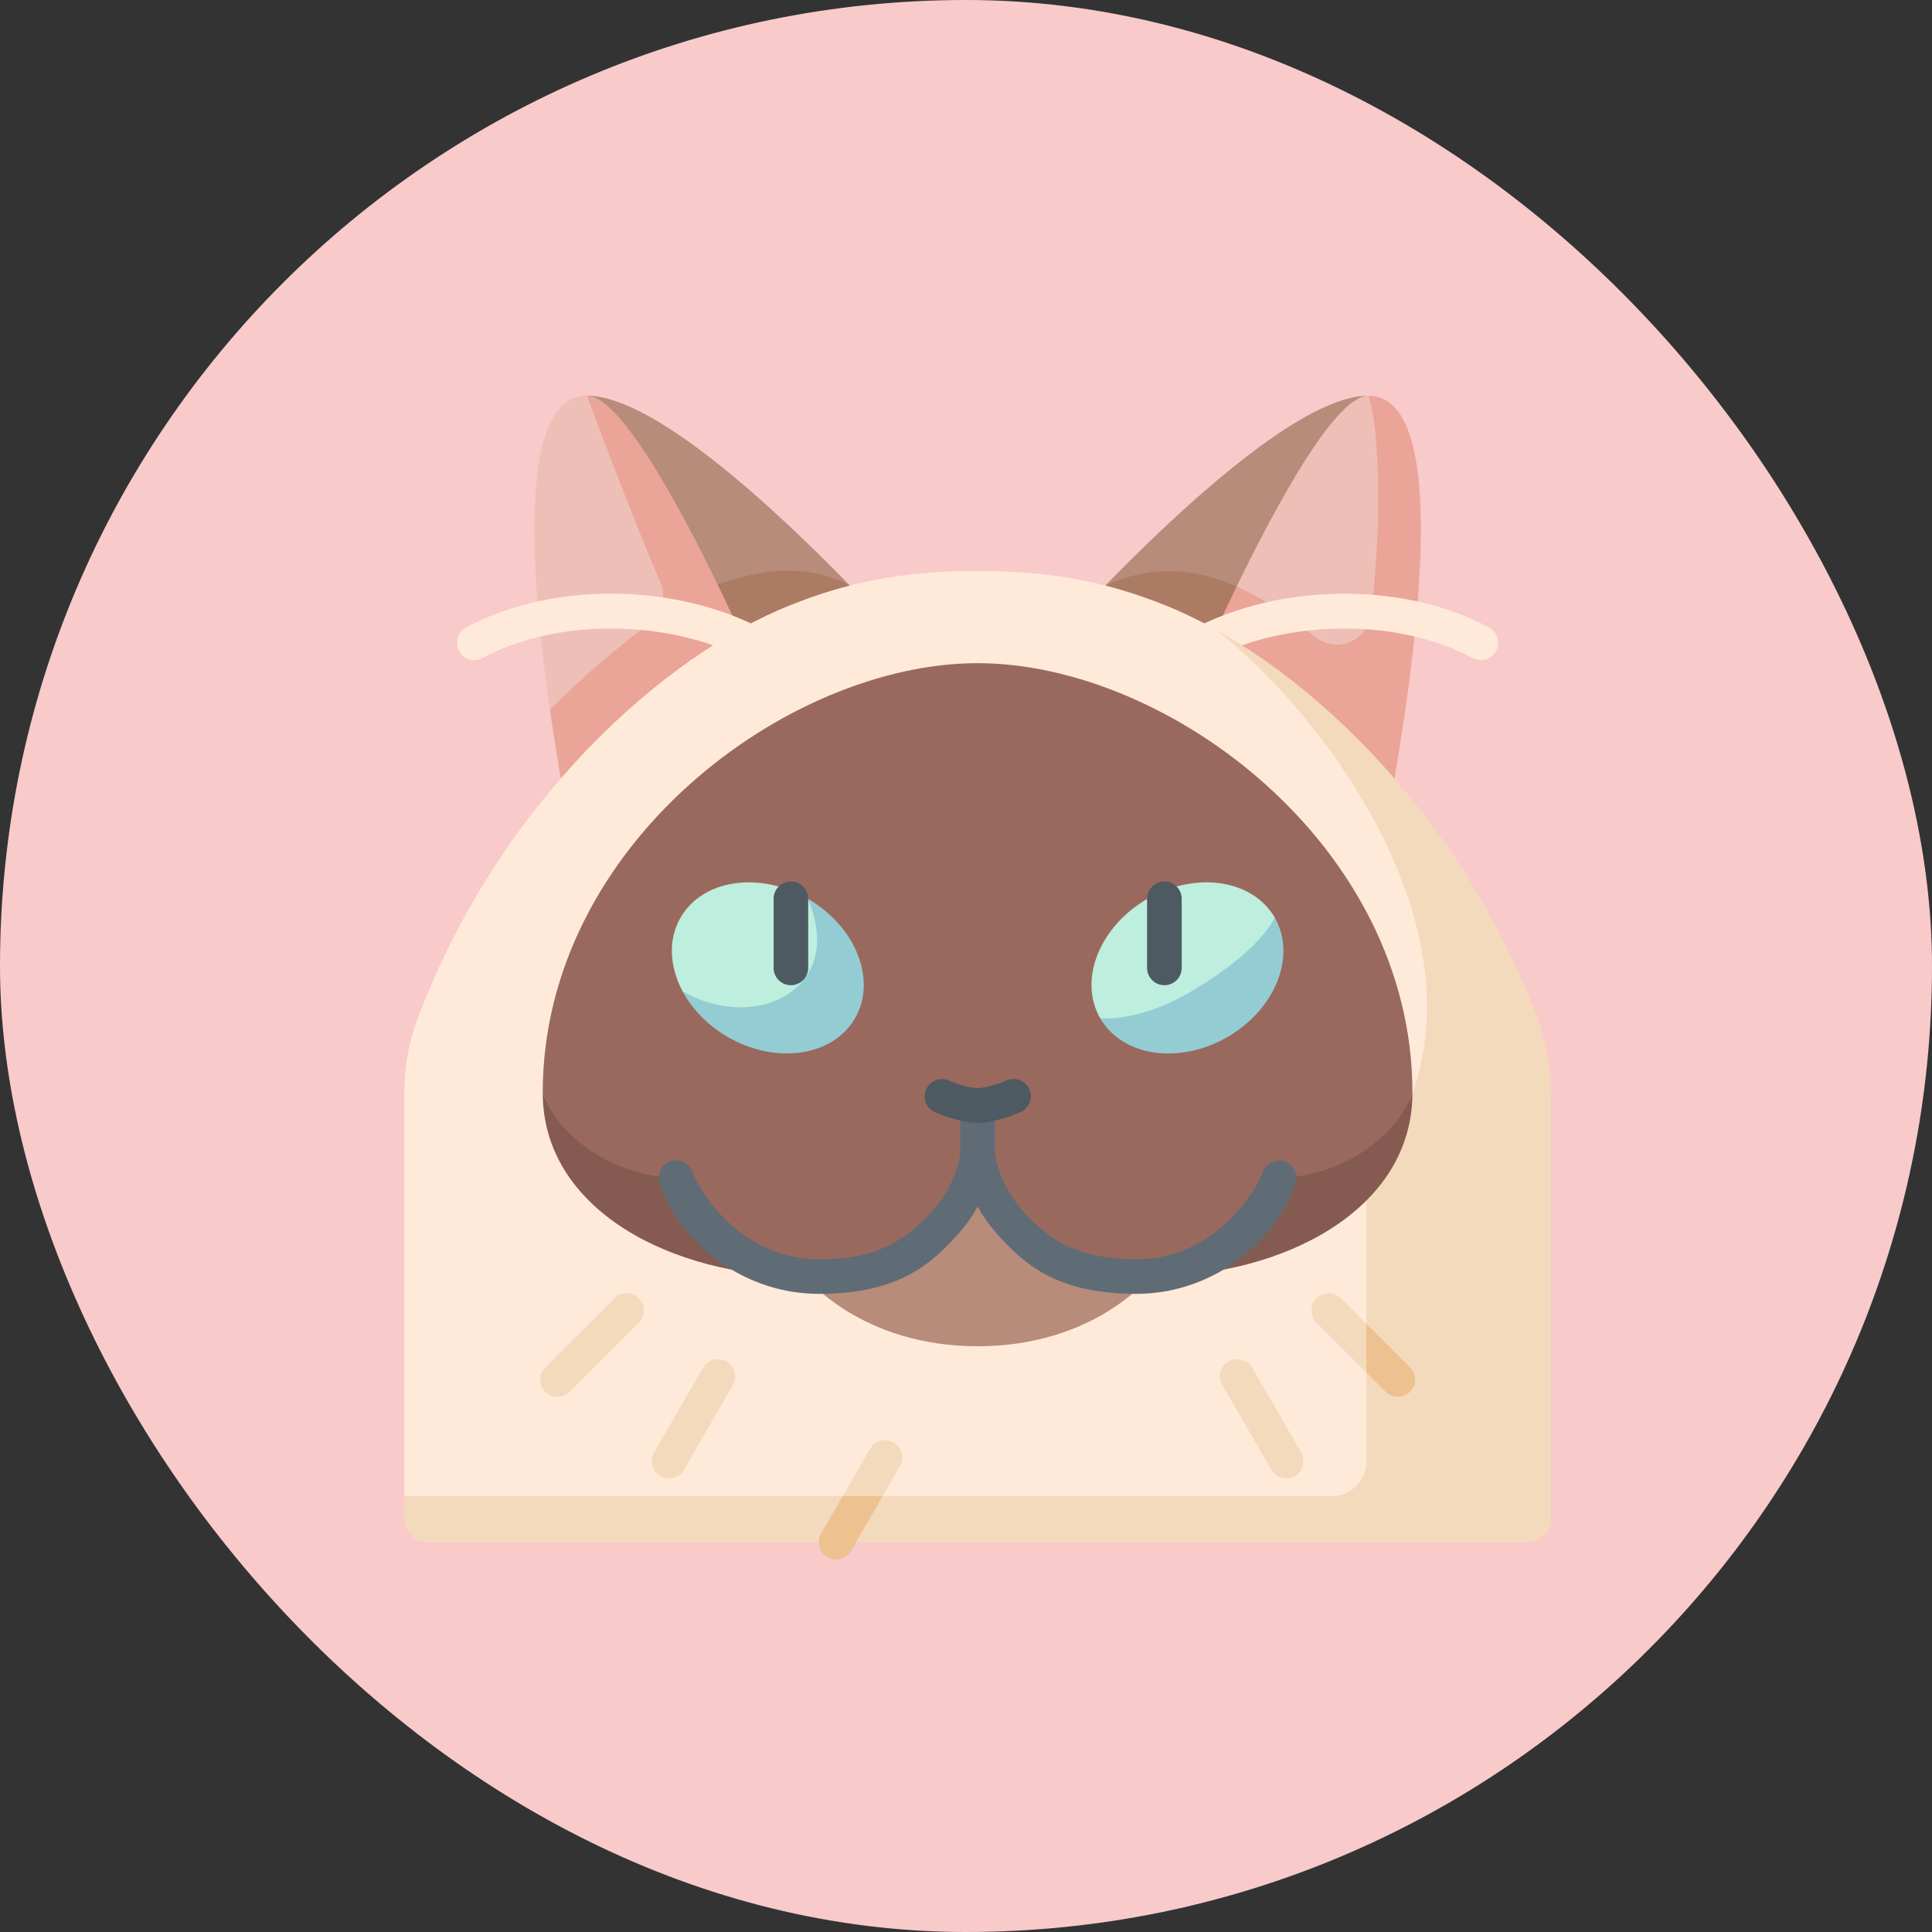 <svg width="83" height="83" viewBox="0 0 83 83" fill="none" xmlns="http://www.w3.org/2000/svg">
<rect x="0" y="0" width="83" height="83" fill="#333333" stroke="none"/>
<rect width="83" height="83" rx="41.5" fill="#F8CACA"/>
<g clip-path="url(#clip0_1_1620)">
<path d="M58.782 17C54.382 17 44.488 28.387 44.488 28.387L58.724 39.418L58.782 17Z" fill="#B78C7A"/>
<path d="M51.653 32.517L58.506 29.177C54.112 24.871 50.843 23.641 47.488 25.155L51.653 32.517Z" fill="#AB7B64"/>
<path d="M58.782 17C57.353 17 54.763 21.828 53.129 25.197L59.212 31.451C60.336 24.82 60.681 17.973 58.782 17Z" fill="#EEBFB6"/>
<path d="M58.782 17C59.108 17.828 59.494 21.27 58.906 26.37C58.771 27.54 57.398 28.101 56.486 27.354C55.297 26.379 54.188 25.663 53.128 25.197C52.253 27.001 51.652 28.387 51.652 28.387L58.724 39.418C58.724 39.418 63.9 17 58.782 17Z" fill="#EAA598"/>
<path d="M36.509 25.155C33.231 21.789 28.068 17 25.215 17L27.649 29.794L36.509 25.155Z" fill="#B78C7A"/>
<path d="M36.509 25.155C33.94 23.817 30.905 24.811 28.866 26.136C27.457 23.079 25.215 17 25.215 17L25.272 39.418L39.508 28.387C39.508 28.387 38.285 26.98 36.509 25.155Z" fill="#AB7B64"/>
<path d="M25.217 17C22.309 17 22.724 24.237 23.625 30.487L30.85 27.127L25.217 17Z" fill="#EEBFB6"/>
<path d="M32.347 28.387C32.347 28.387 27.412 17 25.217 17C25.217 17 26.992 21.81 28.375 25.025C28.649 25.662 28.446 26.405 27.884 26.811C26.214 28.02 24.7 29.417 23.625 30.487C24.309 35.237 25.274 39.418 25.274 39.418L32.347 28.387Z" fill="#EAA598"/>
<path d="M20.381 28.357C20.215 28.357 20.055 28.302 19.924 28.201C19.793 28.099 19.7 27.957 19.66 27.797C19.619 27.637 19.633 27.467 19.699 27.316C19.765 27.164 19.88 27.039 20.026 26.96C23.518 25.067 28.599 25.017 32.381 26.839C32.468 26.881 32.547 26.94 32.612 27.013C32.677 27.086 32.727 27.171 32.76 27.263C32.792 27.355 32.806 27.453 32.8 27.55C32.795 27.648 32.77 27.743 32.728 27.831C32.685 27.919 32.626 27.998 32.553 28.063C32.48 28.128 32.396 28.178 32.303 28.21C32.211 28.242 32.114 28.256 32.016 28.251C31.919 28.245 31.823 28.221 31.735 28.178C28.411 26.577 23.784 26.614 20.734 28.267C20.625 28.326 20.504 28.357 20.381 28.357ZM63.616 28.357C63.492 28.357 63.371 28.326 63.263 28.267C60.212 26.614 55.586 26.577 52.261 28.178C52.083 28.264 51.879 28.275 51.693 28.21C51.507 28.145 51.354 28.009 51.269 27.831C51.183 27.653 51.172 27.449 51.237 27.263C51.302 27.077 51.438 26.924 51.616 26.839C55.397 25.017 60.478 25.067 63.971 26.96C64.116 27.039 64.231 27.164 64.298 27.316C64.364 27.467 64.378 27.637 64.337 27.797C64.297 27.957 64.204 28.099 64.073 28.201C63.942 28.302 63.781 28.358 63.616 28.357Z" fill="#FFEAD9"/>
<path d="M62.663 65.266V48.417C65.333 39.904 58.209 31.134 52.251 27.058C51.502 26.639 50.771 26.288 50.07 26.008C47.724 25.069 45.369 24.527 41.999 24.527C38.63 24.527 36.275 25.069 33.929 26.008C28.574 28.151 21.477 34.382 17.932 43.785C17.557 44.779 17.371 45.836 17.371 46.898V64.275L62.663 65.266Z" fill="#FFEAD9"/>
<path d="M52.251 27.059C56.832 30.667 63.351 39.419 60.681 46.946C60.276 48.09 59.699 48.726 59.272 49.064C58.915 49.347 58.699 49.772 58.699 50.228V62.789C58.699 63.61 58.033 64.275 57.212 64.275H17.371V65.266C17.371 65.814 17.815 66.257 18.362 66.257H65.637C66.184 66.257 66.628 65.814 66.628 65.266V46.899C66.628 45.838 66.443 44.783 66.069 43.791C62.988 35.616 57.223 29.838 52.251 27.059Z" fill="#F4DABD"/>
<path d="M42 49.389L34.594 54.843C34.594 54.843 36.969 57.837 42 57.837C47.031 57.837 49.406 54.843 49.406 54.843L42 49.389Z" fill="#B78C7A"/>
<path d="M41.998 28.49C33.832 28.49 23.316 36.307 23.316 46.944C24.038 48.978 25.584 51.574 28.053 51.574C28.559 53.282 31.252 54.841 34.592 54.841C40.543 54.841 41.998 50.706 41.998 49.387C41.998 50.706 43.453 54.841 49.405 54.841C52.744 54.841 55.437 53.282 55.943 51.574C58.412 51.574 59.959 48.978 60.68 46.944C60.68 36.307 50.164 28.49 41.998 28.49Z" fill="#9A695E"/>
<path d="M29.044 50.585C26.576 50.585 24.038 48.979 23.316 46.945C23.316 51.972 28.862 54.842 34.592 54.842C31.252 54.842 29.55 52.292 29.044 50.585ZM54.952 50.585C54.446 52.292 52.744 54.842 49.405 54.842C55.135 54.842 60.68 51.972 60.68 46.945C59.959 48.979 57.421 50.585 54.952 50.585Z" fill="#855B51"/>
<path d="M34.701 38.611C32.631 37.416 30.185 37.777 29.238 39.419C28.688 40.37 28.765 41.543 29.329 42.594C31.279 44.545 34.801 44.386 35.743 42.755C36.292 41.803 36.216 39.918 34.701 38.611Z" fill="#BEEEDD"/>
<path d="M34.701 38.609C34.701 38.609 35.565 40.353 34.751 41.763C33.81 43.393 31.39 43.76 29.328 42.593C29.737 43.353 30.4 44.05 31.27 44.552C33.34 45.747 35.786 45.386 36.733 43.745C37.681 42.104 36.771 39.804 34.701 38.609Z" fill="#94CCD4"/>
<path d="M54.762 39.418C54.762 39.418 55.374 41.408 51.471 43.662C48.766 45.223 47.266 43.746 47.266 43.746C46.318 42.105 47.228 39.806 49.298 38.611C51.368 37.416 53.814 37.777 54.762 39.418Z" fill="#BEEEDD"/>
<path d="M54.762 39.418C54.762 39.418 54.182 40.859 51.044 42.67C48.87 43.926 47.266 43.746 47.266 43.746C48.213 45.387 50.659 45.748 52.729 44.553C54.799 43.358 55.709 41.059 54.762 39.418Z" fill="#94CCD4"/>
<path d="M35.188 55.585C31.615 55.585 28.988 53.005 28.333 50.795C28.279 50.607 28.302 50.405 28.397 50.234C28.491 50.063 28.649 49.935 28.837 49.88C29.024 49.824 29.226 49.845 29.399 49.937C29.571 50.029 29.7 50.186 29.758 50.373C29.871 50.754 31.562 54.098 35.188 54.098C37.508 54.098 38.777 53.409 39.982 52.105C40.917 51.093 41.256 49.926 41.256 49.388V47.491C41.256 47.294 41.335 47.105 41.474 46.966C41.613 46.826 41.802 46.748 42 46.748C42.197 46.748 42.386 46.826 42.525 46.966C42.664 47.105 42.743 47.294 42.743 47.491V49.388C42.743 49.926 43.082 51.093 44.017 52.105C45.222 53.409 46.491 54.098 48.811 54.098C52.437 54.098 54.128 50.754 54.241 50.373C54.3 50.187 54.429 50.032 54.601 49.941C54.773 49.85 54.974 49.83 55.161 49.885C55.347 49.941 55.505 50.067 55.599 50.237C55.694 50.407 55.718 50.608 55.666 50.795C55.011 53.005 52.384 55.585 48.811 55.585C45.342 55.585 43.967 54.241 42.925 53.114C42.568 52.727 42.258 52.299 42 51.84C41.742 52.3 41.431 52.727 41.074 53.114C40.032 54.241 38.657 55.585 35.188 55.585Z" fill="#5F6C75"/>
<path d="M42.001 48.236H41.999C41.887 48.236 41.152 48.218 40.155 47.775C39.978 47.694 39.84 47.545 39.77 47.362C39.701 47.18 39.707 46.977 39.786 46.798C39.866 46.62 40.012 46.479 40.194 46.408C40.376 46.336 40.579 46.34 40.758 46.416C41.484 46.739 41.997 46.749 42.002 46.749C42.004 46.749 42.516 46.738 43.242 46.416C43.617 46.25 44.056 46.419 44.223 46.794C44.389 47.169 44.22 47.609 43.845 47.775C42.848 48.218 42.114 48.236 42.001 48.236ZM33.978 42.326C33.88 42.326 33.783 42.307 33.693 42.269C33.603 42.232 33.521 42.177 33.452 42.108C33.383 42.039 33.328 41.957 33.291 41.867C33.254 41.777 33.234 41.68 33.234 41.583V38.612C33.234 38.415 33.313 38.226 33.452 38.087C33.592 37.947 33.781 37.869 33.978 37.869C34.175 37.869 34.364 37.947 34.503 38.087C34.643 38.226 34.721 38.415 34.721 38.612V41.583C34.721 41.68 34.702 41.777 34.664 41.867C34.627 41.957 34.572 42.039 34.503 42.108C34.434 42.177 34.352 42.232 34.262 42.269C34.172 42.307 34.075 42.326 33.978 42.326ZM50.023 42.326C49.925 42.326 49.828 42.307 49.738 42.269C49.648 42.232 49.566 42.177 49.497 42.108C49.428 42.039 49.373 41.957 49.336 41.867C49.298 41.777 49.279 41.68 49.279 41.583V38.612C49.279 38.415 49.358 38.226 49.497 38.087C49.636 37.947 49.825 37.869 50.023 37.869C50.22 37.869 50.409 37.947 50.548 38.087C50.688 38.226 50.766 38.415 50.766 38.612V41.583C50.766 41.68 50.747 41.777 50.709 41.867C50.672 41.957 50.617 42.039 50.548 42.108C50.479 42.177 50.397 42.232 50.307 42.269C50.217 42.307 50.12 42.326 50.023 42.326Z" fill="#4E5A61"/>
<path d="M23.946 60.01C23.799 60.01 23.656 59.966 23.534 59.884C23.411 59.803 23.316 59.687 23.26 59.551C23.203 59.415 23.189 59.265 23.217 59.121C23.246 58.977 23.317 58.845 23.421 58.741L26.394 55.767C26.534 55.63 26.722 55.554 26.918 55.555C27.114 55.556 27.302 55.634 27.44 55.772C27.579 55.911 27.657 56.099 27.658 56.294C27.659 56.49 27.582 56.679 27.445 56.819L24.472 59.792C24.403 59.861 24.321 59.916 24.231 59.953C24.141 59.99 24.044 60.01 23.946 60.01ZM28.742 63.515C28.611 63.515 28.483 63.481 28.37 63.415C28.258 63.35 28.164 63.256 28.099 63.143C28.033 63.03 27.999 62.902 27.999 62.772C27.999 62.641 28.034 62.513 28.099 62.4L30.201 58.759C30.3 58.588 30.462 58.463 30.652 58.412C30.843 58.361 31.046 58.388 31.216 58.487C31.387 58.585 31.512 58.748 31.563 58.938C31.614 59.128 31.587 59.331 31.489 59.502L29.386 63.143C29.321 63.257 29.227 63.35 29.114 63.416C29.001 63.481 28.872 63.515 28.742 63.515ZM55.257 63.515C55.126 63.515 54.998 63.481 54.885 63.416C54.771 63.35 54.677 63.257 54.612 63.143L52.51 59.502C52.461 59.417 52.429 59.324 52.416 59.227C52.404 59.131 52.41 59.032 52.435 58.938C52.461 58.844 52.504 58.755 52.564 58.678C52.623 58.6 52.697 58.535 52.782 58.487C52.866 58.438 52.96 58.406 53.056 58.393C53.153 58.381 53.252 58.387 53.346 58.412C53.44 58.438 53.529 58.481 53.606 58.541C53.683 58.6 53.748 58.674 53.797 58.759L55.9 62.4C55.965 62.513 55.999 62.641 55.999 62.772C55.999 62.902 55.965 63.03 55.9 63.143C55.835 63.256 55.741 63.35 55.628 63.415C55.515 63.481 55.387 63.515 55.257 63.515ZM38.391 61.972C38.306 61.923 38.213 61.891 38.116 61.878C38.02 61.866 37.921 61.872 37.827 61.897C37.733 61.923 37.644 61.966 37.567 62.026C37.489 62.085 37.425 62.159 37.376 62.244L36.203 64.275L36.671 64.77L37.92 64.275L38.663 62.987C38.762 62.816 38.788 62.613 38.737 62.423C38.686 62.233 38.562 62.07 38.391 61.972Z" fill="#F4DABD"/>
<path d="M36.201 64.273L35.272 65.884C35.206 65.997 35.172 66.125 35.172 66.255C35.172 66.386 35.206 66.514 35.271 66.627C35.336 66.74 35.43 66.834 35.543 66.899C35.656 66.965 35.784 66.999 35.915 66.999C36.045 66.999 36.174 66.965 36.287 66.9C36.4 66.834 36.494 66.74 36.559 66.627L37.918 64.273H36.967H36.201Z" fill="#EEC190"/>
<path d="M58.698 56.862L57.604 55.767C57.464 55.63 57.276 55.554 57.08 55.555C56.884 55.556 56.696 55.634 56.558 55.772C56.419 55.911 56.341 56.099 56.34 56.294C56.339 56.49 56.415 56.679 56.553 56.819L58.698 58.964L59.194 58.233L58.698 56.862Z" fill="#F4DABD"/>
<path d="M60.578 58.74L58.699 56.861V58.964L59.527 59.791C59.596 59.861 59.678 59.915 59.768 59.953C59.858 59.99 59.955 60.009 60.052 60.009C60.199 60.009 60.343 59.965 60.465 59.884C60.587 59.802 60.683 59.686 60.739 59.55C60.795 59.414 60.81 59.265 60.781 59.121C60.752 58.977 60.682 58.844 60.578 58.74Z" fill="#EEC190"/>
</g>
<defs>
<clipPath id="clip0_1_1620">
<rect width="50" height="50" fill="white" transform="translate(17 17)"/>
</clipPath>
</defs>
</svg>
